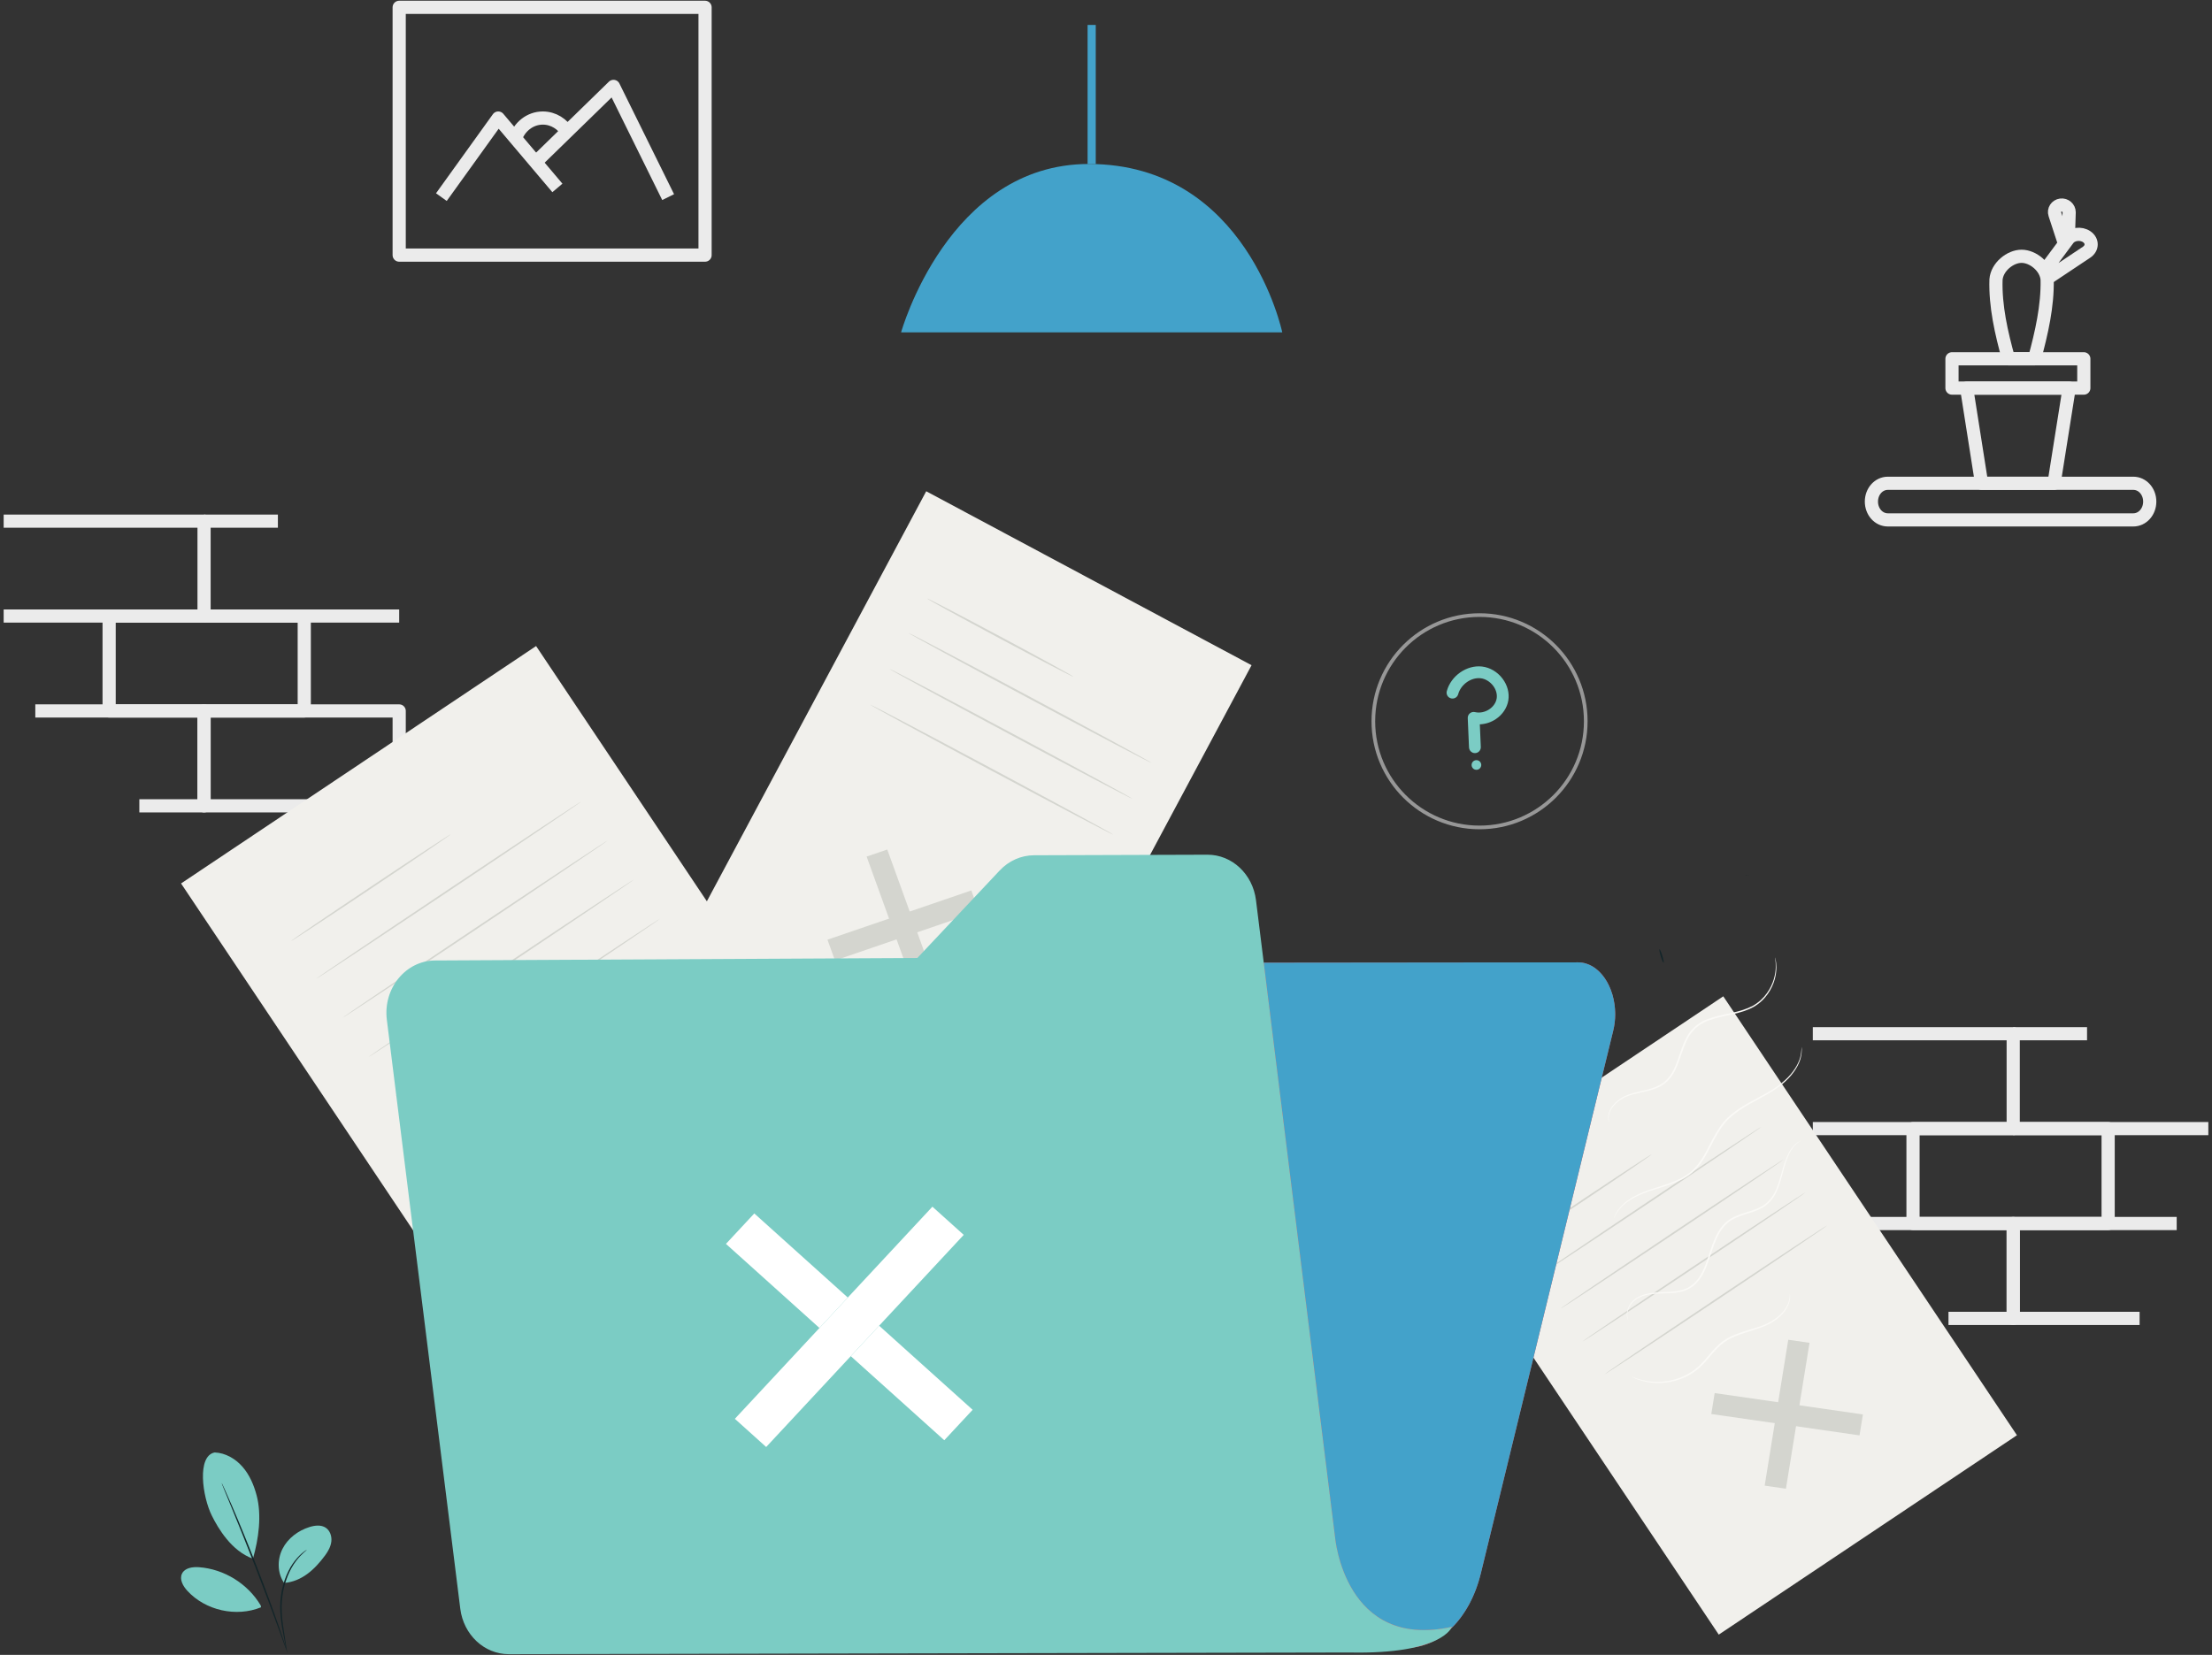 <?xml version="1.0" encoding="UTF-8"?>
<svg width="302px" height="226px" viewBox="0 0 302 226" version="1.1" xmlns="http://www.w3.org/2000/svg" xmlns:xlink="http://www.w3.org/1999/xlink">
    <rect x="0" y="0" width="302" height="226" fill="#333333" stroke="none"/>
    <!-- Generator: Sketch 62 (91390) - https://sketch.com -->
    <title>No data found</title>
    <desc>Created with Sketch.</desc>
    <g id="Page-1" stroke="none" stroke-width="1" fill="none" fill-rule="evenodd">
        <g id="No-data-found" transform="translate(0, 1)">
            <g id="Group-10" transform="translate(0.5, 0)">
                <g id="Group-7">
                    <g id="Group-4" stroke-linejoin="round" transform="translate(0, 69)" stroke="#EBEBEB" stroke-width="1.8">
                        <polyline id="XMLID_57_" points="2.89546165e-13 1.17 27.36 1.17 27.36 14.13 2.89546165e-13 14.13"></polyline>
                        <line x1="54" y1="14.13" x2="27.36" y2="14.13" id="XMLID_59_"></line>
                        <line x1="27.36" y1="1.17" x2="37.44" y2="1.17" id="XMLID_38_"></line>
                        <rect id="XMLID_42_" x="14.4" y="14.13" width="26.64" height="12.96"></rect>
                        <polyline id="XMLID_52_" points="4.32 27.09 27.36 27.09 27.36 40.05 18.522 40.05"></polyline>
                        <rect id="XMLID_54_" x="27.36" y="27.09" width="26.64" height="12.96"></rect>
                    </g>
                    <g id="Group-2" stroke-linejoin="round" transform="translate(247, 139)" stroke="#EBEBEB" stroke-width="1.8">
                        <polyline id="XMLID_81_" points="2.89546165e-13 1.17 27.36 1.17 27.36 14.13 2.89546165e-13 14.13"></polyline>
                        <rect id="XMLID_78_" x="13.68" y="14.13" width="26.64" height="12.96"></rect>
                        <polyline id="XMLID_77_" points="4.32 27.09 27.36 27.09 27.36 40.05 18.522 40.05"></polyline>
                        <polyline id="XMLID_76_" points="44.615 40.05 27.36 40.05 27.36 27.09 49.68 27.09"></polyline>
                        <line x1="54" y1="14.13" x2="27.36" y2="14.13" id="XMLID_80_"></line>
                        <line x1="27.36" y1="1.17" x2="37.44" y2="1.17" id="XMLID_79_"></line>
                    </g>
                    <g id="Group" stroke-linejoin="round" transform="translate(54, 0)" stroke="#EBEBEB" stroke-width="1.8">
                        <rect id="XMLID_25_" x="1.0658141e-13" y="-1.56319402e-13" width="41.76" height="33.84"></rect>
                        <polyline id="XMLID_62_" points="5.76 25.92 13.525 15.12 21.6 24.665"></polyline>
                        <polyline id="XMLID_64_" points="18.72 21.071 29.259 10.8 36.72 25.92"></polyline>
                        <path d="M15.84,18 C16.378,16.329 17.859,15.12 19.608,15.12 C21.055,15.12 22.333,15.938 23.04,17.182" id="XMLID_63_"></path>
                    </g>
                    <g id="Group-5" stroke-linejoin="round" transform="translate(255, 27)" stroke="#EBEBEB" stroke-width="1.8">
                        <path d="M35.76,43 L2.24,43 C0.995,43 0,41.889 0,40.5 L0,40.5 C0,39.111 0.995,38 2.24,38 L35.76,38 C37.005,38 38,39.111 38,40.5 L38,40.5 C38,41.889 37.005,43 35.76,43 Z" id="XMLID_24_"></path>
                        <polygon id="XMLID_23_" points="24.937 38 15.044 38 13 25 27 25"></polygon>
                        <rect id="XMLID_46_" x="11" y="21" width="18" height="4"></rect>
                        <path d="M22.268,21 C21.085,21 19.902,21 18.719,21 C17.742,17.485 16.897,13.796 17.01,10.184 C17.142,8.456 18.944,7 20.503,7 L20.503,7 C22.061,7 23.864,8.456 23.995,10.184 C24.07,13.796 23.225,17.485 22.268,21 Z" id="XMLID_83_"></path>
                        <path d="M24,8.488 L26.836,4.672 C27.377,3.934 28.611,3.776 29.413,4.338 L29.413,4.338 C30.214,4.901 30.192,5.903 29.369,6.448 L24.043,10" id="XMLID_71_"></path>
                        <path d="M26.272,5 L25.051,1.261 C24.854,0.683 25.248,0.086 25.858,0.008 L25.858,0.008 C26.468,-0.069 27,0.394 27,0.991 L26.902,4.017" id="XMLID_75_"></path>
                    </g>
                    <polyline id="Fill-1" fill="#F1F0EC" fill-rule="nonzero" points="120.431 158.603 71.958 191.024 24.219 119.65 72.692 87.229 120.431 158.603"></polyline>
                    <polyline id="Fill-2" fill="#D4D5CF" fill-rule="nonzero" points="95.389 155.218 94.839 158.623 70.743 155.151 71.293 151.747 95.389 155.218"></polyline>
                    <polyline id="Fill-3" fill="#D4D5CF" fill-rule="nonzero" points="83.254 143.074 86.712 143.572 82.878 167.296 79.42 166.798 83.254 143.074"></polyline>
                    <path d="M61.059,112.919 C61.094,112.971 56.236,116.281 50.211,120.311 C44.183,124.342 39.271,127.568 39.236,127.516 C39.202,127.464 44.058,124.155 50.086,120.124 C56.111,116.094 61.025,112.868 61.059,112.919" id="Fill-4" fill="#D4D5CF" fill-rule="nonzero"></path>
                    <path d="M78.885,108.445 C78.92,108.497 70.842,113.96 60.845,120.646 C50.845,127.335 42.713,132.714 42.678,132.662 C42.644,132.61 50.72,127.148 60.72,120.46 C70.717,113.773 78.85,108.393 78.885,108.445" id="Fill-5" fill="#D4D5CF" fill-rule="nonzero"></path>
                    <path d="M82.458,113.787 C82.493,113.839 74.415,119.302 64.418,125.988 C54.418,132.677 46.286,138.056 46.251,138.004 C46.217,137.953 54.293,132.49 64.293,125.802 C74.29,119.115 82.424,113.736 82.458,113.787" id="Fill-6" fill="#D4D5CF" fill-rule="nonzero"></path>
                    <path d="M86.032,119.129 C86.066,119.181 77.988,124.644 67.992,131.331 C57.991,138.02 49.859,143.398 49.824,143.347 C49.79,143.295 57.866,137.832 67.866,131.144 C77.863,124.457 85.997,119.078 86.032,119.129" id="Fill-7" fill="#D4D5CF" fill-rule="nonzero"></path>
                    <path d="M89.605,124.472 C89.639,124.523 81.561,129.987 71.565,136.673 C61.564,143.362 53.432,148.74 53.398,148.689 C53.363,148.637 61.44,143.175 71.44,136.486 C81.436,129.8 89.57,124.42 89.605,124.472" id="Fill-8" fill="#D4D5CF" fill-rule="nonzero"></path>
                    <polyline id="Fill-9" fill="#F1F0EC" fill-rule="nonzero" points="274.869 195.006 234.16 222.234 194.067 162.292 234.776 135.063 274.869 195.006"></polyline>
                    <polyline id="Fill-10" fill="#D4D5CF" fill-rule="nonzero" points="253.838 192.163 253.376 195.022 233.139 192.107 233.602 189.248 253.838 192.163"></polyline>
                    <polyline id="Fill-11" fill="#D4D5CF" fill-rule="nonzero" points="243.647 181.964 246.55 182.382 243.331 202.306 240.427 201.888 243.647 181.964"></polyline>
                    <path d="M225.006,156.64 C225.041,156.691 220.966,159.477 215.906,162.862 C210.844,166.248 206.713,168.949 206.679,168.898 C206.644,168.846 210.719,166.06 215.781,162.675 C220.841,159.29 224.972,156.587 225.006,156.64" id="Fill-12" fill="#D4D5CF" fill-rule="nonzero"></path>
                    <path d="M239.977,152.881 C240.012,152.933 233.232,157.528 224.837,163.143 C216.438,168.761 209.604,173.272 209.57,173.219 C209.535,173.168 216.313,168.574 224.711,162.957 C233.107,157.341 239.942,152.829 239.977,152.881" id="Fill-13" fill="#D4D5CF" fill-rule="nonzero"></path>
                    <path d="M242.979,157.368 C243.013,157.419 236.233,162.015 227.838,167.63 C219.439,173.247 212.605,177.758 212.57,177.706 C212.536,177.655 219.314,173.06 227.713,167.443 C236.108,161.828 242.944,157.316 242.979,157.368" id="Fill-14" fill="#D4D5CF" fill-rule="nonzero"></path>
                    <path d="M245.979,161.855 C246.014,161.906 239.234,166.501 230.838,172.117 C222.44,177.734 215.606,182.244 215.571,182.193 C215.537,182.141 222.315,177.547 230.714,171.93 C239.109,166.314 245.945,161.803 245.979,161.855" id="Fill-15" fill="#D4D5CF" fill-rule="nonzero"></path>
                    <path d="M248.98,166.341 C249.014,166.393 242.235,170.988 233.84,176.603 C225.441,182.22 218.607,186.731 218.572,186.68 C218.538,186.628 225.316,182.034 233.714,176.416 C242.11,170.801 248.945,166.289 248.98,166.341" id="Fill-16" fill="#D4D5CF" fill-rule="nonzero"></path>
                    <polyline id="Fill-17" fill="#F1F0EC" fill-rule="nonzero" points="135.394 155.248 90.977 131.493 125.955 66.089 170.373 89.845 135.394 155.248"></polyline>
                    <polyline id="Fill-18" fill="#D4D5CF" fill-rule="nonzero" points="127.79 134.789 124.972 135.754 117.819 115.979 120.637 115.014 127.79 134.789"></polyline>
                    <polyline id="Fill-19" fill="#D4D5CF" fill-rule="nonzero" points="132.111 120.603 133.137 123.44 113.499 130.166 112.473 127.328 132.111 120.603"></polyline>
                    <path d="M146.065,91.427 C146.03,91.492 141.525,89.15 136.004,86.197 C130.481,83.244 126.033,80.797 126.068,80.732 C126.102,80.667 130.607,83.008 136.13,85.962 C141.651,88.915 146.1,91.362 146.065,91.427" id="Fill-20" fill="#D4D5CF" fill-rule="nonzero"></path>
                    <path d="M156.724,103.191 C156.689,103.257 149.233,99.337 140.073,94.438 C130.909,89.537 123.511,85.513 123.545,85.448 C123.58,85.383 131.035,89.302 140.198,94.202 C149.359,99.102 156.758,103.126 156.724,103.191" id="Fill-21" fill="#D4D5CF" fill-rule="nonzero"></path>
                    <path d="M154.106,108.087 C154.071,108.152 146.615,104.232 137.454,99.333 C128.291,94.432 120.893,90.408 120.927,90.343 C120.962,90.278 128.417,94.197 137.58,99.098 C146.741,103.997 154.14,108.022 154.106,108.087" id="Fill-22" fill="#D4D5CF" fill-rule="nonzero"></path>
                    <path d="M151.487,112.982 C151.452,113.047 143.997,109.128 134.836,104.229 C125.673,99.327 118.275,95.303 118.309,95.238 C118.344,95.173 125.798,99.092 134.962,103.993 C144.123,108.892 151.522,112.917 151.487,112.982" id="Fill-23" fill="#D4D5CF" fill-rule="nonzero"></path>
                    <path d="M28.803,197.357 C30.264,197.408 31.635,198.201 32.598,199.3 C33.562,200.399 34.153,201.781 34.53,203.193 C35.261,205.925 34.812,209.148 34.033,211.866 C31.076,210.81 29.252,207.656 28.427,205.998 C27.124,203.377 26.36,197.849 28.803,197.357" id="Fill-31" fill="#7BCCC4" fill-rule="nonzero"></path>
                    <path d="M38.288,215.177 C37.355,213.838 37.333,211.975 38.071,210.518 C38.808,209.062 40.226,208.011 41.786,207.532 C42.508,207.311 43.345,207.217 43.973,207.636 C44.56,208.029 44.814,208.798 44.738,209.5 C44.662,210.201 44.306,210.843 43.887,211.411 C42.449,213.358 40.701,214.978 38.288,215.177" id="Fill-32" fill="#7BCCC4" fill-rule="nonzero"></path>
                    <path d="M38.614,224.306 C38.6,224.308 38.555,224.105 38.482,223.739 C38.403,223.334 38.3,222.81 38.177,222.181 C37.944,220.872 37.574,219.011 37.854,216.953 C38.123,214.904 38.939,213.153 39.794,212.107 C40.215,211.577 40.617,211.203 40.915,210.973 C41.06,210.852 41.187,210.777 41.267,210.72 C41.35,210.666 41.396,210.64 41.4,210.646 C41.432,210.682 40.708,211.128 39.909,212.195 C39.099,213.244 38.322,214.966 38.057,216.98 C37.781,218.996 38.123,220.841 38.32,222.157 C38.426,222.818 38.511,223.353 38.56,223.726 C38.61,224.097 38.627,224.304 38.614,224.306" id="Fill-33" fill="#132529" fill-rule="nonzero"></path>
                    <path d="M29.757,201.515 C29.764,201.512 29.805,201.589 29.876,201.739 C29.955,201.909 30.056,202.127 30.181,202.397 C30.442,202.97 30.81,203.805 31.255,204.839 C32.146,206.908 33.337,209.783 34.58,212.988 C35.823,216.194 36.882,219.121 37.619,221.25 C37.988,222.314 38.279,223.178 38.472,223.777 C38.562,224.061 38.635,224.29 38.691,224.469 C38.739,224.627 38.761,224.712 38.754,224.715 C38.747,224.717 38.712,224.637 38.652,224.483 C38.586,224.307 38.502,224.082 38.397,223.803 C38.172,223.187 37.862,222.338 37.483,221.298 C36.711,219.183 35.631,216.266 34.389,213.062 C33.147,209.86 31.978,206.978 31.122,204.895 C30.701,203.871 30.357,203.035 30.108,202.429 C29.997,202.152 29.908,201.929 29.838,201.755 C29.779,201.6 29.751,201.517 29.757,201.515" id="Fill-34" fill="#132529" fill-rule="nonzero"></path>
                    <path d="M35.104,218.267 C33.359,215.299 30.103,213.276 26.67,213.027 C25.796,212.963 24.744,213.11 24.354,213.896 C23.964,214.682 24.486,215.612 25.082,216.257 C27.56,218.942 31.751,219.878 35.136,218.502" id="Fill-35" fill="#7BCCC4" fill-rule="nonzero"></path>
                    <path d="M238.077,118.499 C237.941,118.499 237.852,118.496 237.819,118.487 C237.819,118.485 237.819,118.482 237.82,118.479 L238.406,118.493 L238.405,118.495 C238.276,118.497 238.166,118.499 238.077,118.499" id="Fill-83" fill="#051317" fill-rule="nonzero"></path>
                    <path d="M226.627,130.479 C226.568,130.497 226.395,130.101 226.242,129.593 C226.089,129.086 226.012,128.66 226.072,128.642 C226.131,128.624 226.304,129.021 226.457,129.528 C226.611,130.035 226.687,130.461 226.627,130.479" id="Fill-86" fill="#132529" fill-rule="nonzero"></path>
                    <path d="M245.352,154.762 C245.356,154.769 245.25,154.848 245.048,154.992 C244.996,155.029 244.94,155.069 244.878,155.112 C244.82,155.161 244.764,155.223 244.698,155.286 C244.567,155.411 244.415,155.554 244.284,155.75 C243.683,156.486 243.244,157.801 242.828,159.442 C242.598,160.256 242.365,161.17 241.885,162.065 C241.757,162.284 241.641,162.515 241.472,162.719 C241.391,162.822 241.318,162.933 241.229,163.033 L240.942,163.319 C240.554,163.702 240.062,163.99 239.543,164.217 C238.501,164.674 237.325,164.89 236.25,165.43 C235.169,165.956 234.358,166.977 233.862,168.152 C233.338,169.323 233.02,170.552 232.582,171.7 C232.153,172.838 231.569,173.946 230.64,174.646 C229.718,175.371 228.58,175.537 227.594,175.601 C226.592,175.659 225.664,175.63 224.831,175.756 C224.002,175.871 223.268,176.134 222.748,176.542 C222.227,176.952 221.923,177.465 221.78,177.905 C221.633,178.35 221.659,178.726 221.708,178.965 C221.756,179.207 221.824,179.323 221.809,179.33 C221.809,179.33 221.728,179.22 221.664,178.975 C221.599,178.733 221.556,178.345 221.696,177.88 C221.832,177.419 222.134,176.881 222.67,176.444 C223.207,176.007 223.962,175.727 224.808,175.599 C225.655,175.461 226.594,175.48 227.581,175.414 C228.558,175.343 229.647,175.172 230.514,174.481 C231.391,173.814 231.955,172.748 232.377,171.621 C232.806,170.487 233.122,169.256 233.657,168.06 C234.158,166.864 235.018,165.778 236.151,165.233 C237.268,164.678 238.445,164.469 239.46,164.027 C239.966,163.808 240.436,163.536 240.808,163.174 L241.083,162.904 C241.168,162.809 241.239,162.703 241.318,162.604 C241.482,162.411 241.595,162.186 241.721,161.977 C242.194,161.113 242.436,160.209 242.674,159.399 C243.109,157.767 243.579,156.431 244.215,155.696 C244.354,155.5 244.515,155.359 244.653,155.236 C244.722,155.176 244.782,155.115 244.843,155.068 C244.908,155.027 244.967,154.989 245.022,154.955 C245.235,154.821 245.348,154.755 245.352,154.762" id="Fill-106" fill="#FAF9F6" fill-rule="nonzero"></path>
                    <path d="M245.466,141.999 C245.474,141.999 245.483,142.125 245.491,142.368 C245.494,142.611 245.465,142.972 245.361,143.424 C245.145,144.323 244.489,145.558 243.259,146.675 C242.651,147.236 241.918,147.778 241.079,148.267 C240.245,148.762 239.326,149.233 238.383,149.765 C237.444,150.3 236.475,150.903 235.624,151.705 C234.762,152.498 234.116,153.539 233.535,154.642 C232.947,155.742 232.427,156.863 231.723,157.834 C231.373,158.318 230.978,158.761 230.542,159.14 C230.102,159.516 229.623,159.822 229.137,160.076 C228.16,160.582 227.166,160.896 226.245,161.184 C225.321,161.47 224.46,161.723 223.707,162.038 C222.952,162.349 222.299,162.701 221.771,163.075 C221.242,163.449 220.841,163.841 220.556,164.196 C219.98,164.908 219.859,165.424 219.827,165.407 C219.819,165.405 219.86,165.285 219.946,165.057 C220.047,164.836 220.201,164.508 220.487,164.142 C220.766,163.772 221.167,163.363 221.697,162.973 C222.227,162.583 222.886,162.216 223.645,161.892 C224.405,161.563 225.27,161.299 226.188,161.006 C227.106,160.711 228.088,160.393 229.04,159.892 C229.515,159.642 229.978,159.342 230.401,158.977 C230.822,158.609 231.203,158.18 231.544,157.705 C232.23,156.756 232.745,155.644 233.336,154.536 C233.919,153.428 234.584,152.357 235.473,151.545 C236.348,150.725 237.334,150.117 238.281,149.585 C239.232,149.054 240.154,148.59 240.985,148.106 C241.819,147.629 242.546,147.103 243.152,146.558 C244.376,145.472 245.038,144.277 245.277,143.401 C245.509,142.517 245.432,141.997 245.466,141.999" id="Fill-107" fill="#FAF9F6" fill-rule="nonzero"></path>
                    <path d="M219.232,152.357 C219.228,152.358 219.215,152.331 219.194,152.274 C219.175,152.216 219.136,152.133 219.11,152.016 C219.058,151.786 219.025,151.421 219.154,150.981 C219.394,150.101 220.349,149.007 221.889,148.458 C222.655,148.195 223.525,148.036 224.43,147.8 C225.325,147.558 226.301,147.22 227.029,146.472 C227.391,146.102 227.697,145.662 227.951,145.179 C228.199,144.691 228.404,144.168 228.597,143.627 C228.984,142.55 229.309,141.379 229.966,140.315 C230.619,139.242 231.683,138.497 232.784,138.124 C233.883,137.72 234.99,137.541 236.018,137.304 C237.048,137.08 238.012,136.79 238.83,136.347 C239.635,135.889 240.278,135.279 240.732,134.633 C241.664,133.337 241.908,132.01 241.941,131.133 C241.962,130.242 241.82,129.757 241.849,129.753 C241.849,129.753 242.022,130.23 242.029,131.135 C242.022,132.025 241.8,133.385 240.862,134.725 C240.404,135.393 239.751,136.029 238.92,136.51 C238.082,136.974 237.099,137.275 236.064,137.506 C235.031,137.75 233.93,137.934 232.861,138.33 C231.785,138.7 230.786,139.406 230.157,140.434 C229.522,141.459 229.196,142.617 228.804,143.701 C228.608,144.246 228.399,144.778 228.142,145.278 C227.878,145.776 227.557,146.234 227.176,146.619 C226.402,147.404 225.383,147.744 224.477,147.98 C223.559,148.212 222.695,148.36 221.939,148.61 C220.441,149.121 219.491,150.17 219.238,151.007 C219.101,151.427 219.117,151.779 219.155,152.008 C219.203,152.235 219.242,152.354 219.232,152.357" id="Fill-108" fill="#FAF9F6" fill-rule="nonzero"></path>
                    <path d="M243.866,175.678 C243.874,175.677 243.884,175.77 243.896,175.949 C243.906,176.127 243.892,176.395 243.816,176.728 C243.664,177.394 243.15,178.305 242.184,179.063 C241.708,179.446 241.132,179.798 240.47,180.08 C239.811,180.362 239.081,180.586 238.319,180.823 C237.559,181.061 236.76,181.31 235.983,181.677 C235.201,182.035 234.479,182.559 233.857,183.227 C233.227,183.888 232.683,184.609 232.08,185.245 C231.479,185.886 230.796,186.413 230.089,186.804 C228.667,187.589 227.193,187.858 225.98,187.871 C224.758,187.885 223.789,187.628 223.153,187.402 C222.832,187.29 222.593,187.178 222.435,187.094 C222.276,187.014 222.194,186.97 222.197,186.963 C222.201,186.956 222.289,186.987 222.454,187.053 C222.617,187.123 222.859,187.221 223.181,187.319 C223.818,187.518 224.778,187.746 225.978,187.713 C227.168,187.679 228.607,187.398 229.987,186.623 C230.676,186.236 231.333,185.724 231.919,185.094 C232.51,184.467 233.052,183.746 233.694,183.072 C234.327,182.39 235.088,181.839 235.889,181.477 C236.686,181.104 237.496,180.858 238.259,180.626 C239.022,180.394 239.748,180.178 240.398,179.908 C241.047,179.641 241.614,179.304 242.085,178.938 C243.041,178.213 243.557,177.347 243.732,176.706 C243.902,176.06 243.835,175.677 243.866,175.678" id="Fill-109" fill="#FAF9F6" fill-rule="nonzero"></path>
                    <path d="M106.854,135.729 L89.578,224.547 L191.558,224.044 C196.134,224.021 200.19,219.958 201.662,213.92 L219.746,139.773 C220.864,135.19 218.411,130.423 214.937,130.426 L111.722,130.535 C109.443,130.537 107.45,132.664 106.854,135.729" id="Fill-116" fill="#E0565F" fill-rule="nonzero"></path>
                    <path d="M193.904,221.614 C182.843,221.614 181.776,208.954 181.775,208.945 L172.037,130.471 L214.937,130.426 C214.938,130.426 214.939,130.426 214.941,130.426 C217.836,130.426 220.021,133.741 220.019,137.499 C220.018,138.247 219.931,139.012 219.746,139.773 L201.662,213.92 C200.903,217.033 199.458,219.621 197.607,221.402 C197.701,221.254 197.729,221.166 197.729,221.166 C196.338,221.474 195.065,221.614 193.904,221.614" id="Fill-118" fill="#43A2CA" fill-rule="nonzero"></path>
                    <path d="M181.775,208.945 L170.978,121.937 C170.536,118.372 167.696,115.712 164.342,115.723 L140.666,115.8 C138.914,115.807 137.234,116.551 135.989,117.875 L124.747,129.825 L58.898,130.169 C54.874,130.19 51.783,133.998 52.316,138.276 L62.341,218.693 C62.785,222.254 65.62,224.909 68.968,224.903 L183.727,224.676 C196.509,224.941 197.729,221.166 197.729,221.166 C183.081,224.412 181.777,208.955 181.775,208.945" id="Fill-119" fill="#7BCCC4" fill-rule="nonzero"></path>
                    <path d="M128.421,195.688 L115.656,184.204 L119.526,180.047 L132.292,191.531 L128.421,195.688 M111.378,180.356 L98.612,168.872 L102.483,164.715 L115.248,176.199 L111.378,180.356" id="Fill-120" fill="#FFFFFF" fill-rule="nonzero"></path>
                    <polyline id="Fill-121" fill="#FFFFFF" fill-rule="nonzero" points="104.105 196.61 99.828 192.762 126.799 163.793 131.077 167.641 104.105 196.61"></polyline>
                    <g id="Group-6" transform="translate(187, 83)">
                        <g id="Group-3" transform="translate(10, 7)" fill="#7BCCC4" fill-rule="nonzero">
                            <path d="M3.55,11.785 C3.274,11.667 3.076,11.398 3.061,11.078 L2.889,7.068 C2.878,6.816 2.986,6.573 3.18,6.412 C3.375,6.251 3.634,6.191 3.879,6.249 C4.524,6.401 5.235,6.261 5.83,5.864 C6.378,5.498 6.745,4.96 6.838,4.387 C6.932,3.815 6.755,3.183 6.354,2.652 C5.923,2.083 5.288,1.7 4.651,1.627 C3.35,1.477 1.946,2.474 1.584,3.803 C1.468,4.233 1.025,4.486 0.596,4.37 C0.159,4.25 -0.088,3.81 0.029,3.38 C0.596,1.29 2.753,-0.215 4.836,0.025 C5.916,0.15 6.94,0.753 7.639,1.68 C8.306,2.561 8.593,3.642 8.43,4.646 C8.264,5.659 7.643,6.591 6.725,7.205 C6.061,7.647 5.3,7.891 4.538,7.918 L4.672,11.01 C4.691,11.454 4.346,11.83 3.902,11.849 C3.777,11.855 3.657,11.831 3.55,11.785" id="Fill-122"></path>
                            <path d="M4.732,13.424 C4.756,13.787 4.482,14.102 4.119,14.127 C3.756,14.152 3.44,13.878 3.416,13.514 C3.391,13.151 3.665,12.836 4.028,12.811 C4.392,12.786 4.707,13.06 4.732,13.424" id="Fill-123"></path>
                        </g>
                        <circle id="Oval" stroke="#979797" stroke-width="0.5" cx="14.5" cy="14.5" r="14.5"></circle>
                    </g>
                </g>
                <path d="M122.524,44.391 L174.564,44.391 C174.564,44.391 169.759,21.394 148.15,21.394 C128.929,21.394 122.524,44.391 122.524,44.391" id="Fill-27" fill="#43A2CA" fill-rule="nonzero"></path>
                <polygon id="Fill-28" fill="#43A2CA" fill-rule="nonzero" points="147.986 21.406 149.102 21.406 149.102 2.406 147.986 2.406"></polygon>
            </g>
        </g>
    </g>
</svg>